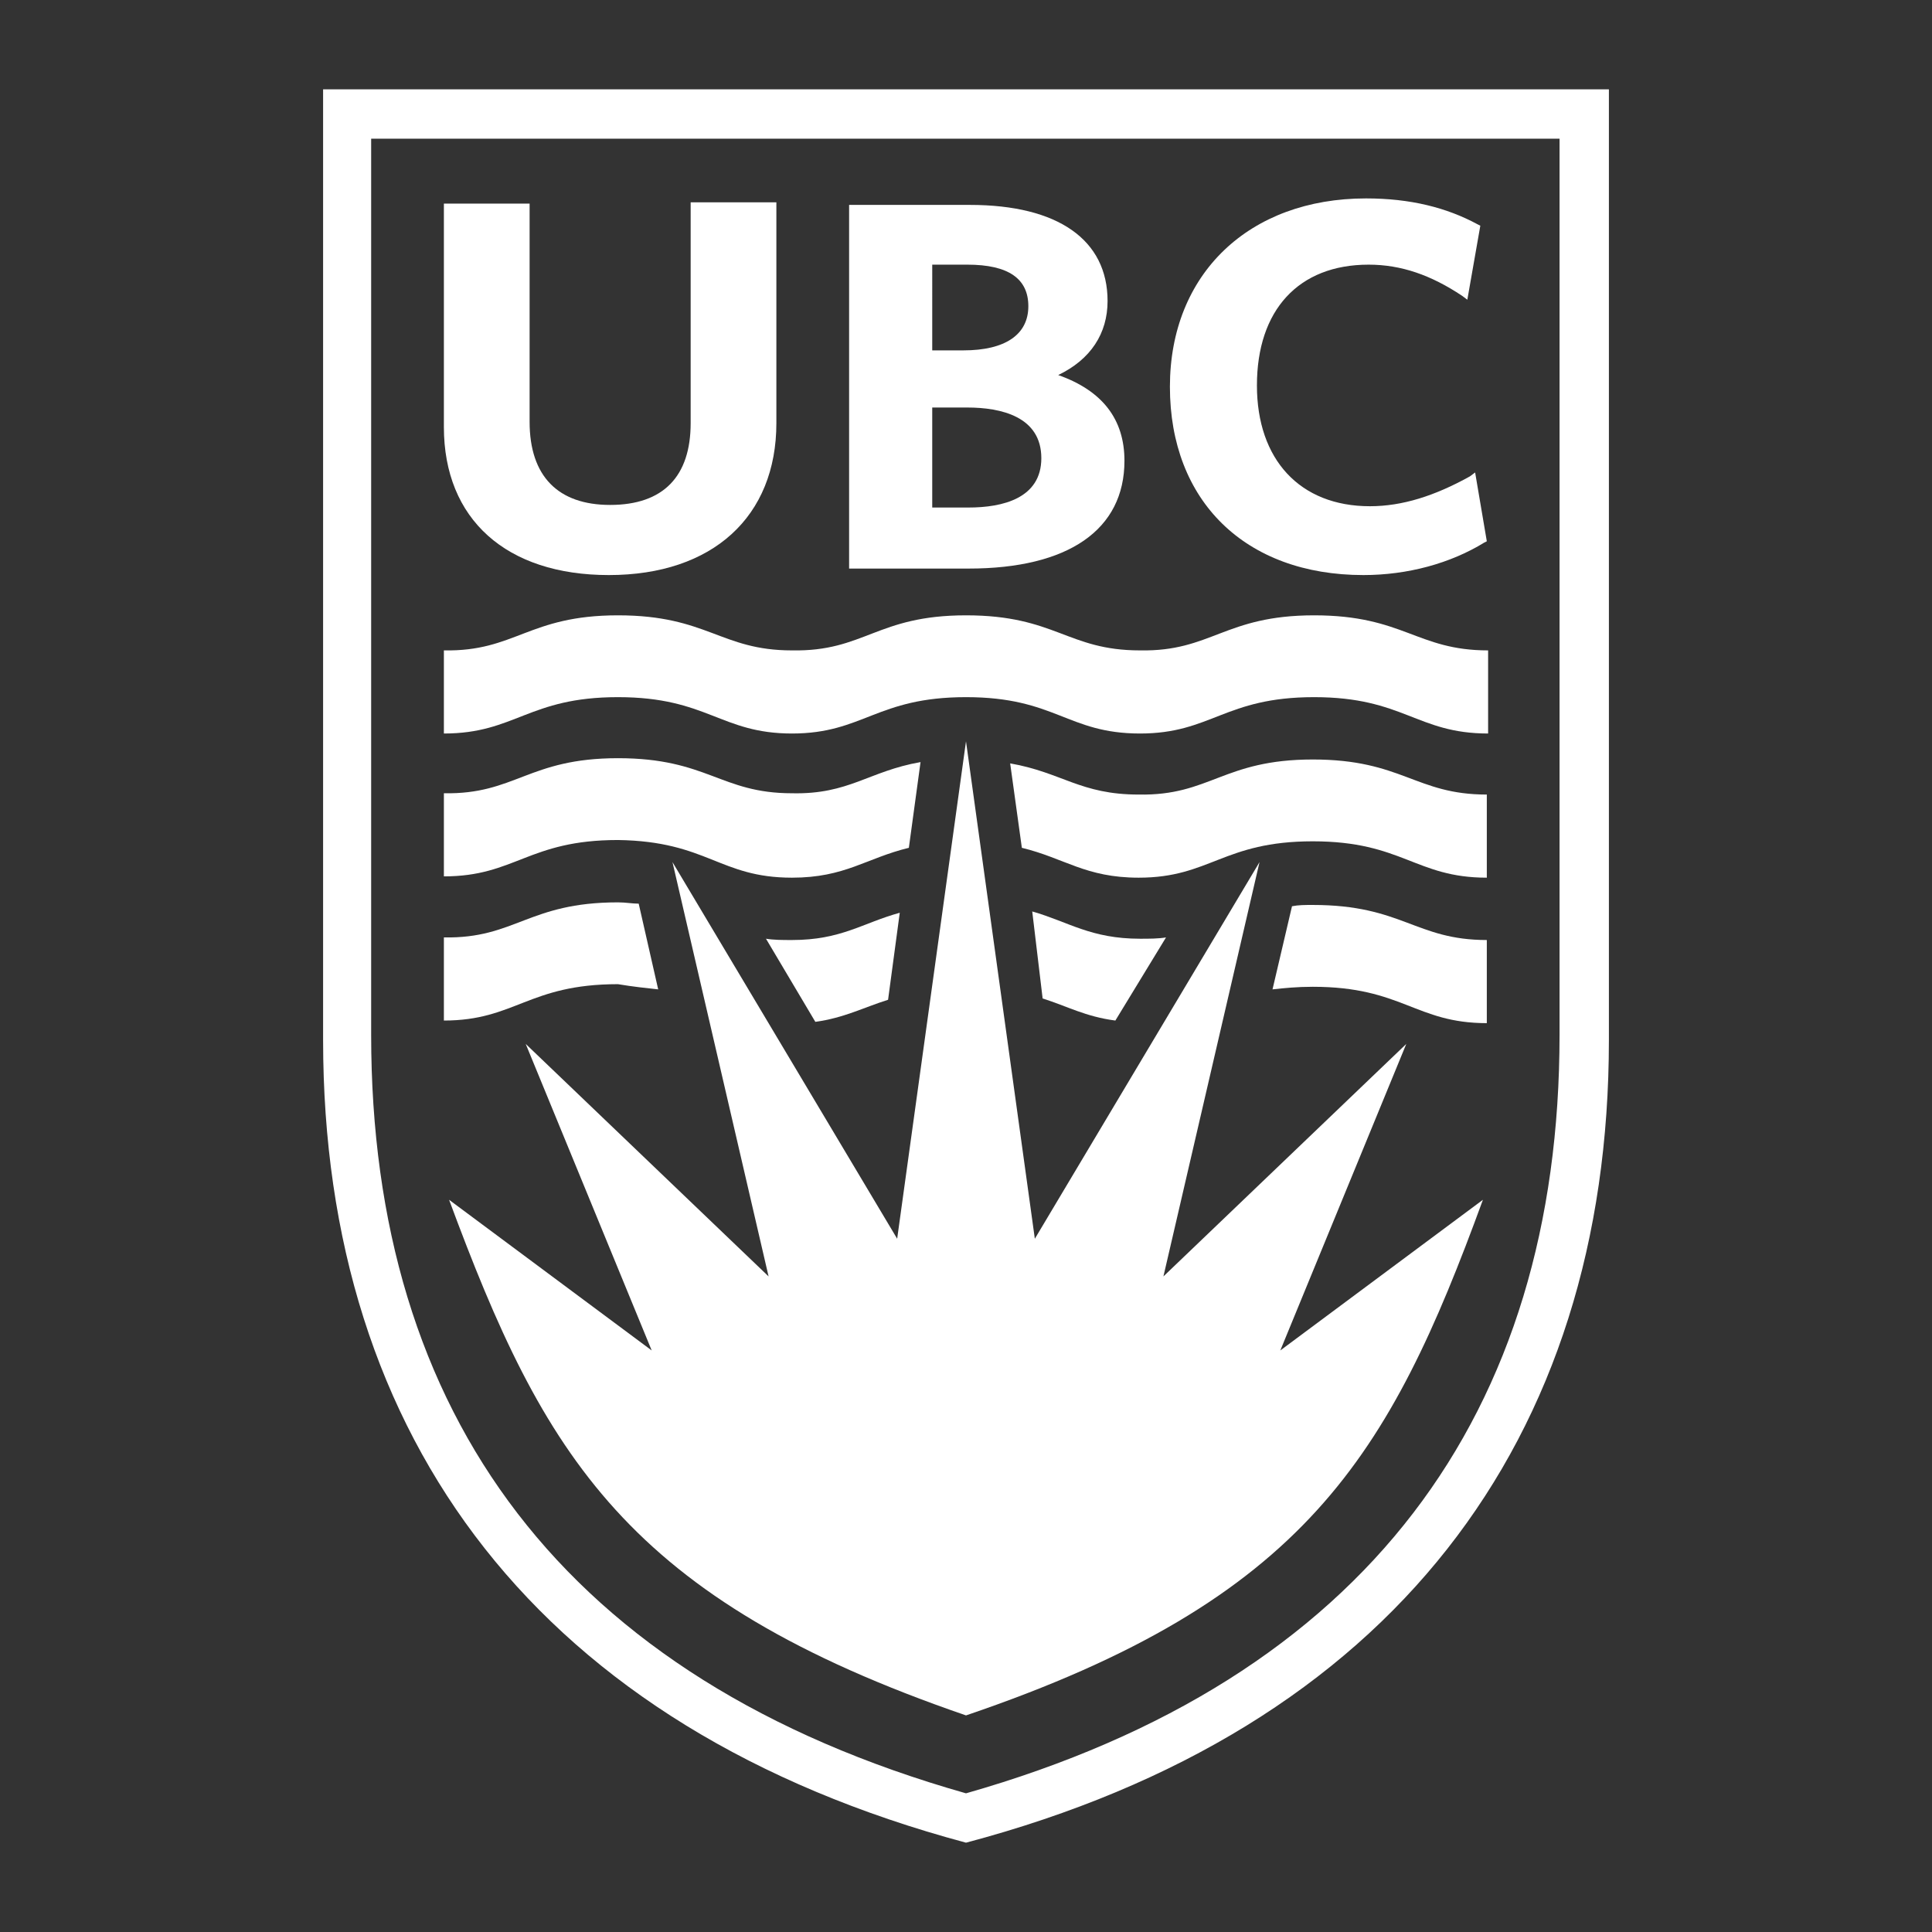 <?xml version="1.0" encoding="utf-8"?>
<!-- Generator: Adobe Illustrator 16.0.0, SVG Export Plug-In . SVG Version: 6.00 Build 0)  -->
<!DOCTYPE svg PUBLIC "-//W3C//DTD SVG 1.1//EN" "http://www.w3.org/Graphics/SVG/1.1/DTD/svg11.dtd">
<svg version="1.1" id="Layer_1" xmlns="http://www.w3.org/2000/svg" xmlns:xlink="http://www.w3.org/1999/xlink" x="0px" y="0px"
	  viewBox="0 0 3000 3000" enable-background="new 0 0 3000 3000" xml:space="preserve">
<rect x="0" y="0" width="3000" height="3000" fill="#333333" stroke="none"/>
<g id="grid">
</g>
<g>
	<path fill="#fff" d="M1500,1151.101l106.889,772.417l348.898-584.857l-149.24,643.344l377.133-361l-195.624,475.955
		l314.614-233.944c-145.206,397.3-274.278,621.161-802.669,800.652l0,0l0,0c-528.39-181.508-655.446-403.353-802.668-800.652
		l314.613,233.944l-195.625-475.955l377.133,361l-149.239-643.344l348.898,584.857L1500,1151.101L1500,1151.101z"/>
	<g>
		<path fill="#fff" d="M945.393,892.957c-159.323,0-256.128-86.72-256.128-229.91V316.165h133.106v338.814
			c0,84.704,44.369,129.073,125.039,129.073c82.687,0,125.04-44.369,125.04-127.057V314.147h133.106v342.849
			C1205.555,802.202,1106.733,892.957,945.393,892.957"/>
		<path fill="#fff" d="M1447.565,544.059h48.401c64.538,0,100.837-24.201,100.837-68.57c0-42.353-30.251-64.537-94.786-64.537
			h-54.452V544.059z M1447.565,788.085h56.47c52.435,0,112.937-14.117,112.937-76.637c0-64.536-62.519-78.653-114.954-78.653
			h-54.452V788.085z M1504.035,882.873h-185.542V318.182h187.558c137.141,0,213.777,54.452,213.777,149.239
			c0,50.419-26.219,90.755-76.637,114.956c68.568,24.201,102.854,68.57,102.854,133.105
			C1746.045,822.371,1659.324,882.873,1504.035,882.873"/>
		<path fill="#fff" d="M2117.128,892.957c-183.524,0-300.496-114.955-300.496-292.43c0-175.457,123.021-292.429,304.529-292.429
			c68.57,0,125.038,14.117,173.441,40.335l4.034,2.018l-20.169,114.954l-8.066-6.05c-48.401-32.269-94.787-48.401-145.206-48.401
			c-108.905,0-173.441,70.586-173.441,187.557c0,114.956,66.554,187.56,175.458,187.56c50.418,0,100.838-16.135,155.29-46.386
			l8.066-6.051l18.151,106.888l-4.033,2.017C2252.25,874.806,2185.698,892.957,2117.128,892.957"/>
	</g>
	<path fill="#fff" d="M501.706,138.69v1476.265c0,621.161,336.799,1068.881,998.294,1246.354
		c661.497-175.457,998.294-625.193,998.294-1246.354V138.69H501.706z M1500,2784.673
		c-625.194-177.475-923.673-588.893-923.673-1177.784V215.327h1845.33v1391.562C2421.657,2193.764,2123.179,2607.198,1500,2784.673z
		"/>
	<path fill="#fff" d="M1500,1082.531c139.157,0,157.309,56.47,270.245,56.47c110.922,0,131.09-56.47,270.247-56.47
		c139.155,0,159.323,56.47,270.243,56.47v-129.072c-110.92,0-131.088-54.452-270.243-54.452
		c-139.157,0-159.325,56.469-270.247,54.452c-112.937,0-131.088-54.452-270.245-54.452c-139.155,0-157.307,56.469-270.245,54.452
		c-110.921,0-131.089-54.452-270.246-54.452c-139.156,0-159.323,56.469-270.245,54.452V1139c110.922,0,131.089-56.47,270.245-56.47
		c139.157,0,159.324,56.47,270.246,56.47S1360.845,1082.531,1500,1082.531z"/>
	<g>
		<path fill="#fff" d="M1586.722,1316.476c66.552,16.134,98.82,46.385,181.508,46.385c110.922,0,131.09-56.468,270.245-56.468
			s159.324,56.468,270.245,56.468v-129.072c-110.921,0-131.09-54.452-270.245-54.452s-159.323,56.469-270.245,54.452
			c-90.755,0-118.988-34.285-199.659-48.402L1586.722,1316.476z"/>
		<path fill="#fff" d="M1229.755,1362.86c82.687,0,114.955-30.251,181.508-46.385l18.152-133.106
			c-80.671,14.117-110.922,50.418-199.66,48.402c-110.921,0-131.089-54.454-270.245-54.454c-139.157,0-159.324,56.47-270.246,54.454
			v129.072c110.922,0,131.089-56.469,270.246-56.469C1098.667,1306.392,1116.816,1362.86,1229.755,1362.86z"/>
	</g>
	<g>
		<path fill="#fff" d="M1618.99,1550.419c38.318,12.101,66.552,28.234,112.937,34.284l78.654-129.072
			c-12.101,2.018-26.218,2.018-40.336,2.018c-76.637,0-110.921-26.219-167.391-42.352L1618.99,1550.419z"/>
		<path fill="#fff" d="M1975.955,1536.302c18.151-2.018,38.318-4.033,62.52-4.033c139.155,0,159.324,56.47,270.245,56.47
			v-129.073c-110.921,0-131.09-54.453-270.245-54.453c-12.1,0-22.185,0-32.268,2.017L1975.955,1536.302z"/>
		<path fill="#fff" d="M1022.03,1536.302l-30.252-133.105c-10.083,0-20.167-2.018-32.267-2.018
			c-139.157,0-159.324,56.47-270.246,54.452v129.072c110.922,0,131.089-56.468,270.246-56.468
			C983.712,1532.269,1003.878,1534.284,1022.03,1536.302z"/>
		<path fill="#fff" d="M1266.057,1586.721c44.369-6.05,74.62-22.184,112.938-34.284l18.151-135.124
			c-58.486,16.135-90.755,42.353-167.391,42.353c-14.117,0-28.234,0-40.336-2.017L1266.057,1586.721z"/>
	</g>
</g>
</svg>
